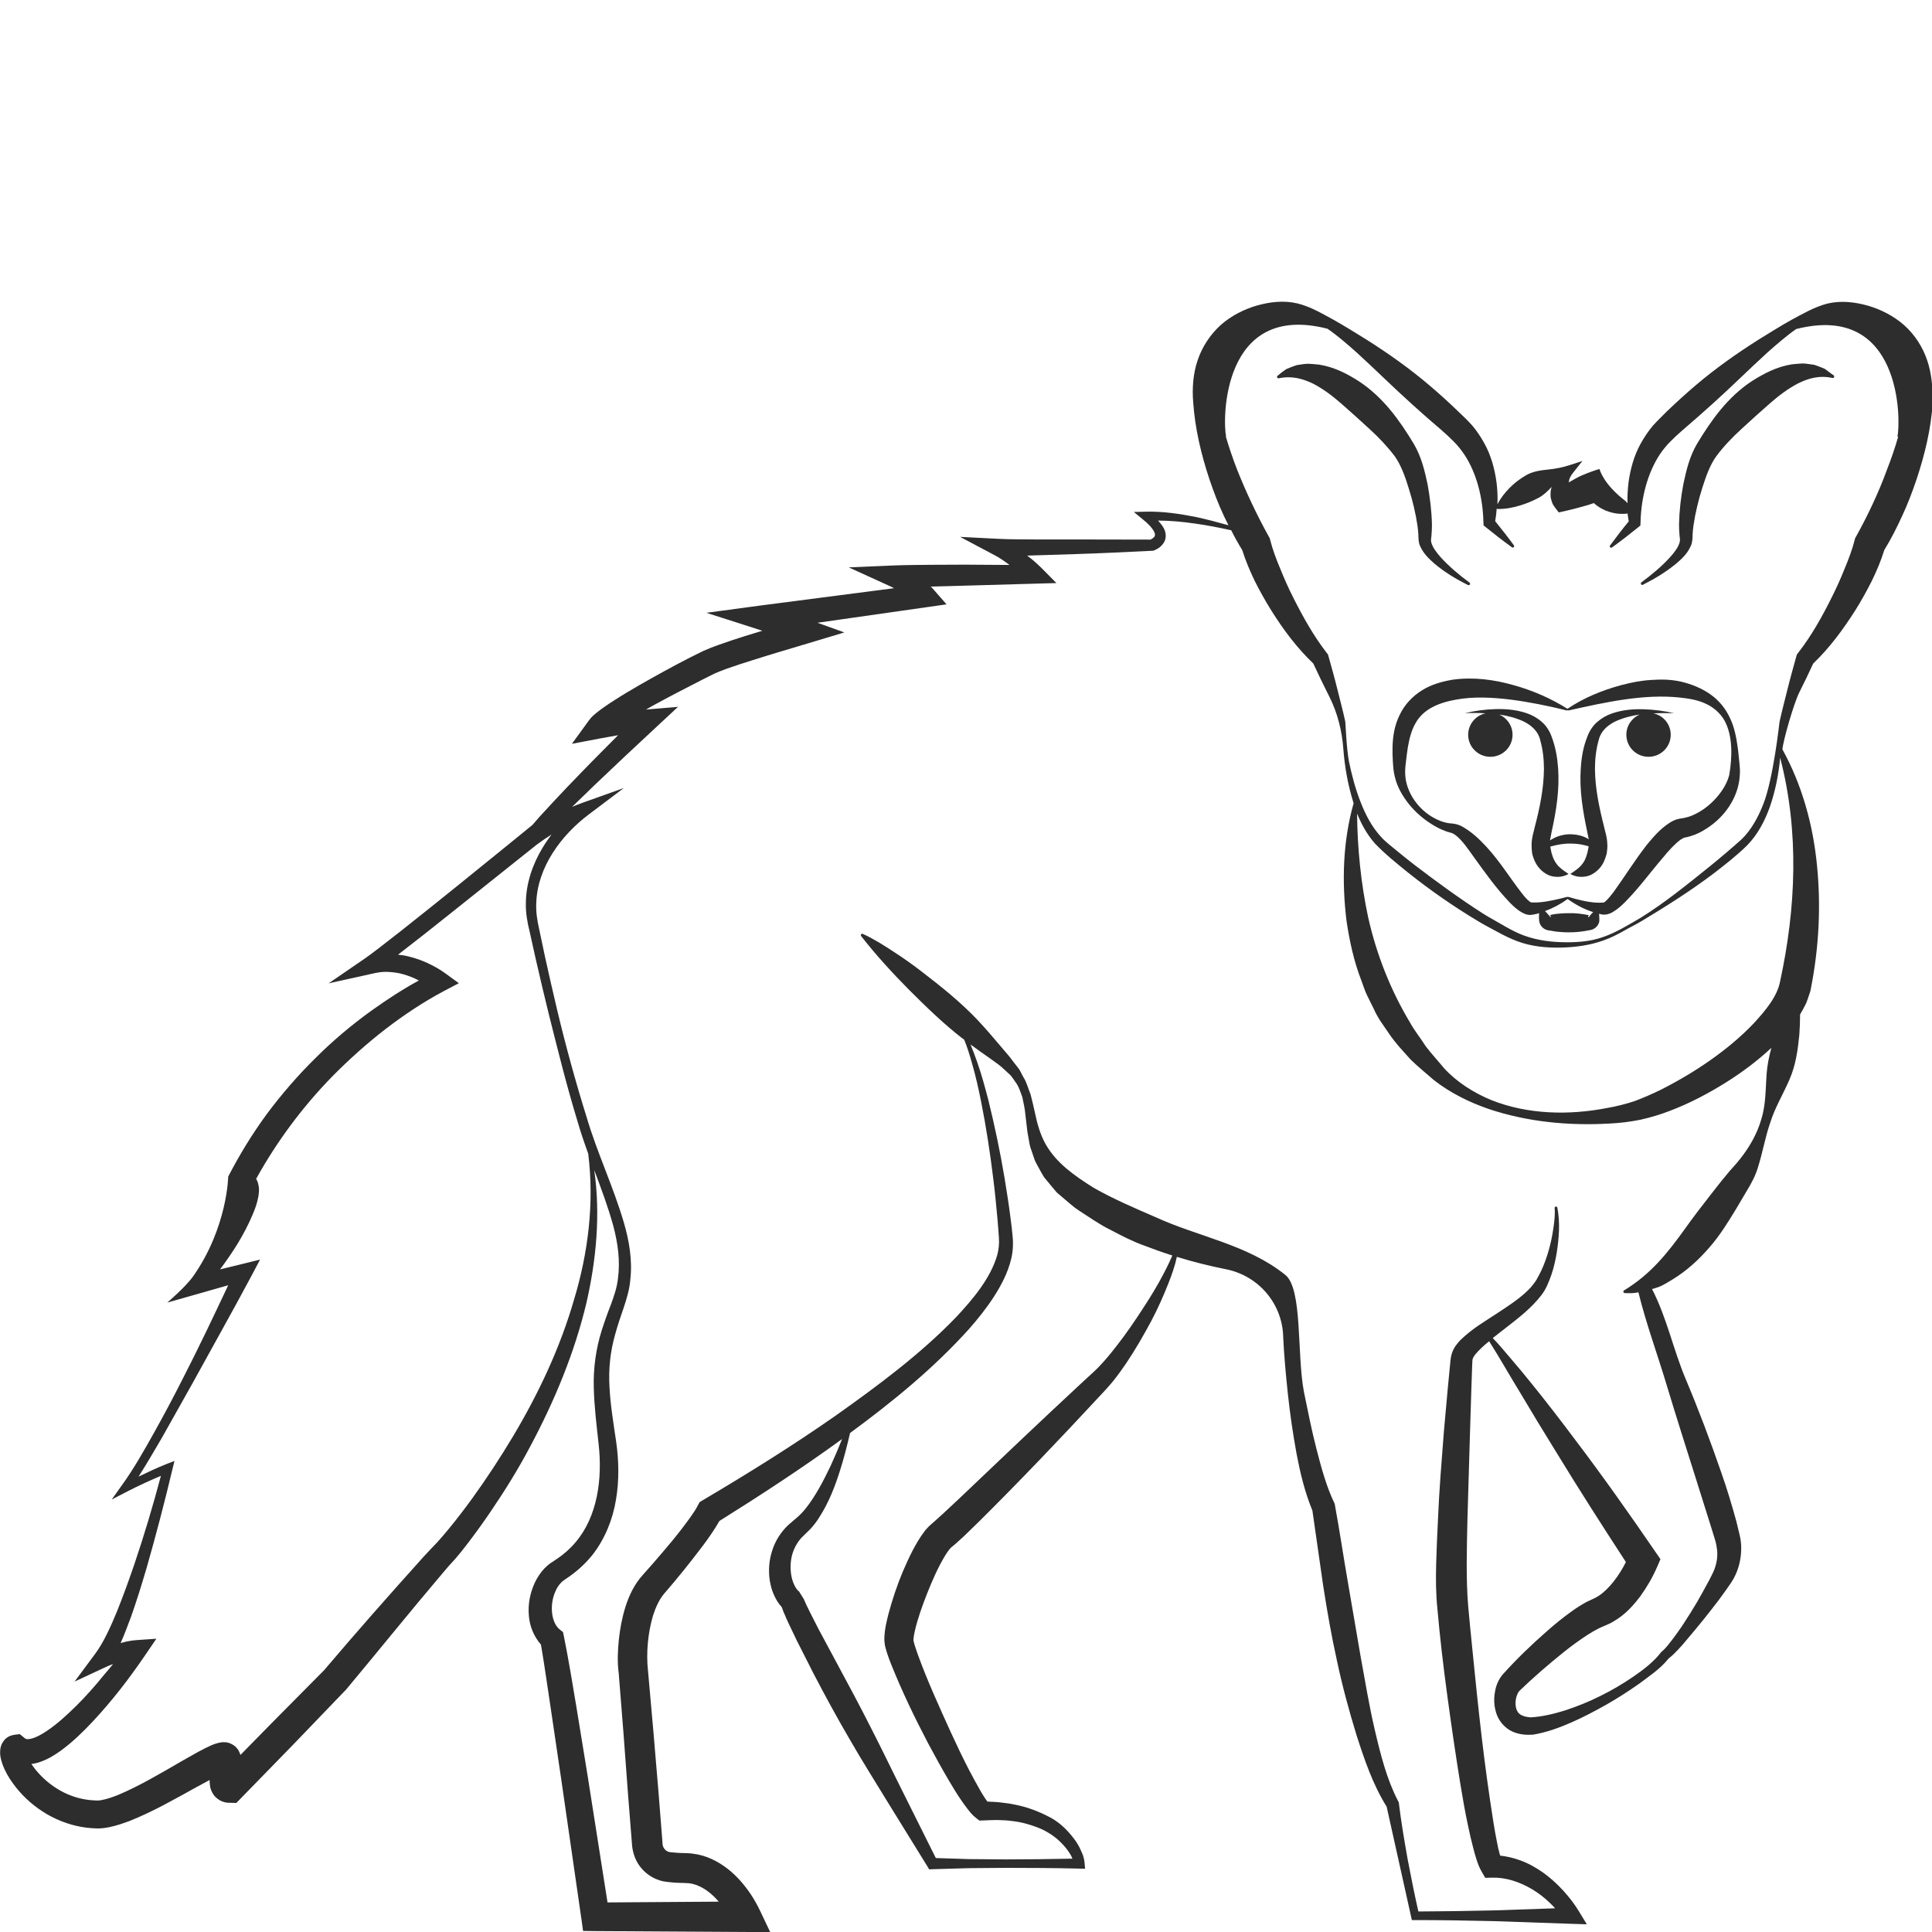 <?xml version="1.0" encoding="utf-8"?>
<!-- Generator: Adobe Illustrator 24.1.2, SVG Export Plug-In . SVG Version: 6.00 Build 0)  -->
<svg version="1.1" id="Layer_1" xmlns="http://www.w3.org/2000/svg" xmlns:xlink="http://www.w3.org/1999/xlink" x="0px" y="0px"
	 viewBox="0 0 128 128" style="enable-background:new 0 0 128 128;" xml:space="preserve">
<style type="text/css">
	.st0{fill:#2D2D2D;}
</style>
<g>
	<path class="st0" d="M115.12,49.46c-0.09-0.64-0.22-1.3-0.51-1.9c-0.28-0.61-0.73-1.17-1.31-1.57c-0.57-0.4-1.23-0.66-1.89-0.82
		c-0.67-0.16-1.36-0.17-2.03-0.12c-0.67,0.04-1.32,0.17-1.96,0.34c-1.27,0.34-2.49,0.84-3.57,1.57c0,0,0,0,0,0
		c-1.1-0.69-2.31-1.22-3.58-1.57c-1.27-0.36-2.63-0.55-4.02-0.36c-0.69,0.12-1.39,0.3-2.03,0.7c-0.64,0.39-1.19,0.98-1.5,1.66
		c-0.33,0.67-0.44,1.39-0.46,2.06c-0.01,0.34,0,0.67,0.02,1c0.02,0.31,0.04,0.67,0.13,1.01c0.16,0.69,0.52,1.29,0.93,1.81
		c0.42,0.52,0.92,0.96,1.49,1.32c0.28,0.18,0.58,0.34,0.91,0.46c0.14,0.07,0.38,0.11,0.47,0.15c0.1,0.04,0.2,0.11,0.31,0.2
		c0.42,0.36,0.77,0.89,1.13,1.39c0.73,1.01,1.46,2.05,2.39,3.02c0.24,0.24,0.48,0.48,0.86,0.68c0.1,0.05,0.21,0.1,0.37,0.12
		l0.12,0.01l0.07-0.01l0.14-0.02c0.13-0.02,0.25-0.05,0.37-0.09c0,0.1-0.01,0.19-0.01,0.29l0.01,0.17l0.01,0.08
		c0.01,0.04,0.02,0.1,0.04,0.15c0.08,0.2,0.28,0.41,0.58,0.45l0.36,0.06c0.11,0.02,0.22,0.03,0.33,0.04
		c0.22,0.02,0.43,0.03,0.65,0.03c0.43,0,0.87-0.04,1.3-0.13c0.01-0.01,0.22-0.02,0.33-0.09c0.12-0.06,0.21-0.15,0.28-0.24
		c0.06-0.1,0.1-0.2,0.11-0.29l0-0.17c0-0.1-0.01-0.21-0.02-0.31c0.06,0.01,0.11,0.03,0.17,0.04l0.14,0.02
		c0.05,0,0.15-0.01,0.22-0.02c0.13-0.03,0.25-0.08,0.34-0.13c0.36-0.21,0.61-0.44,0.85-0.68c0.94-0.95,1.68-1.98,2.49-2.92
		c0.38-0.47,0.81-0.94,1.18-1.21c0.09-0.06,0.18-0.11,0.21-0.12l0.01-0.01l0.07-0.02l0.15-0.03c0.1-0.02,0.19-0.05,0.28-0.08
		c0.37-0.11,0.7-0.28,1-0.48c1.21-0.76,2.1-2.04,2.21-3.45c0.04-0.36,0-0.7-0.03-1.01C115.19,50.11,115.17,49.78,115.12,49.46z
		 M105.37,60.62l-0.1,0.14c-0.02,0.01-0.04,0-0.05-0.02c-0.01-0.02-0.01-0.04,0.01-0.06c0-0.02,0.1-0.04,0.01-0.05
		c-0.43-0.09-0.87-0.14-1.3-0.13c-0.22,0-0.43,0.01-0.65,0.03c-0.11,0.01-0.22,0.02-0.33,0.04l-0.16,0.03l-0.08,0.02
		c-0.02,0.01-0.08,0.01-0.04,0.02c0.07,0.03,0.09,0.09,0.05,0.11c-0.01,0-0.01,0.01-0.03,0l-0.05-0.07l-0.11-0.13
		c-0.06-0.06-0.12-0.13-0.18-0.19c0.55-0.2,1.05-0.47,1.5-0.8c0.51,0.37,1.07,0.67,1.69,0.87
		C105.49,60.49,105.43,60.55,105.37,60.62z M114.57,51.33c-0.14,0.56-0.45,1.05-0.82,1.48c-0.37,0.43-0.82,0.8-1.31,1.06
		c-0.24,0.13-0.5,0.24-0.74,0.29c-0.06,0.02-0.12,0.03-0.18,0.04l-0.24,0.04c-0.29,0.05-0.48,0.16-0.66,0.27
		c-0.68,0.44-1.09,0.96-1.52,1.47c-0.81,1.04-1.48,2.13-2.19,3.11c-0.18,0.23-0.37,0.48-0.54,0.62c-0.04,0.04-0.07,0.06-0.09,0.07
		c-0.01,0,0.01,0.01-0.02,0.01l-0.1,0.01c-0.14,0.01-0.28,0.01-0.43,0c-0.6-0.04-1.22-0.2-1.83-0.38c-0.01,0-0.01,0.01-0.02,0.01
		c-0.01-0.01-0.03-0.01-0.05-0.01c-0.62,0.16-1.24,0.31-1.84,0.36c-0.15,0.01-0.29,0.02-0.44,0.01c-0.2-0.01-0.12-0.01-0.22-0.07
		c-0.17-0.12-0.37-0.37-0.55-0.6c-0.74-0.96-1.42-2.06-2.31-3.03c-0.45-0.48-0.93-0.95-1.56-1.31c-0.16-0.09-0.34-0.17-0.56-0.2
		c-0.21-0.04-0.3-0.02-0.47-0.06c-0.29-0.05-0.57-0.17-0.84-0.31c-1.08-0.57-1.88-1.72-1.94-2.88c-0.02-0.28,0.01-0.57,0.05-0.89
		c0.04-0.31,0.07-0.62,0.12-0.91c0.1-0.59,0.24-1.15,0.51-1.61c0.51-0.94,1.55-1.37,2.7-1.57c1.14-0.21,2.37-0.15,3.6,0
		c1.23,0.16,2.48,0.41,3.73,0.72c0.02,0,0.03-0.01,0.05-0.02c0.02,0.01,0.03,0.02,0.06,0.02c2.5-0.56,4.98-1.1,7.33-0.86
		c0.59,0.06,1.18,0.15,1.71,0.39c0.53,0.23,1,0.62,1.3,1.15C114.82,48.79,114.76,50.19,114.57,51.33z"/>
	<path class="st0" d="M108.88,46.99c-0.69-0.02-1.4,0.04-2.09,0.28c-0.35,0.12-0.68,0.31-0.98,0.57c-0.29,0.25-0.53,0.63-0.65,0.98
		c-0.27,0.67-0.39,1.39-0.43,2.1c-0.1,1.42,0.14,2.82,0.42,4.15c0.03,0.18,0.08,0.38,0.11,0.54c-0.03-0.02-0.06-0.04-0.09-0.06
		c-0.33-0.19-0.73-0.27-1.12-0.28c-0.39,0-0.78,0.09-1.12,0.27c-0.08,0.04-0.16,0.09-0.24,0.14c0.03-0.18,0.08-0.41,0.12-0.62
		c0.29-1.32,0.52-2.73,0.42-4.15c-0.05-0.71-0.17-1.42-0.43-2.1c-0.12-0.35-0.35-0.73-0.65-0.98c-0.29-0.26-0.63-0.45-0.98-0.57
		c-0.69-0.24-1.4-0.3-2.09-0.28c-0.69,0.02-1.37,0.11-2.03,0.27c0.45-0.02,0.91-0.02,1.37,0.01c-0.66,0.14-1.15,0.73-1.15,1.42
		c0,0.81,0.66,1.46,1.47,1.46s1.47-0.65,1.47-1.46c0-0.6-0.36-1.11-0.88-1.34c0.57,0.08,1.12,0.23,1.62,0.46
		c0.56,0.28,0.98,0.69,1.1,1.26c0.17,0.61,0.24,1.24,0.24,1.88c-0.01,1.29-0.27,2.56-0.61,3.86c-0.07,0.34-0.19,0.62-0.21,1.14
		c0,0.2,0.01,0.4,0.04,0.61c0.05,0.2,0.12,0.41,0.22,0.6c0.2,0.39,0.57,0.74,1,0.88c0.43,0.12,0.85,0.07,1.19-0.13
		c-0.33-0.22-0.6-0.41-0.76-0.62c-0.16-0.2-0.25-0.4-0.32-0.62c-0.04-0.11-0.07-0.23-0.09-0.36c-0.02-0.07-0.02-0.14-0.04-0.21
		c0.46-0.13,0.9-0.21,1.34-0.2c0.31,0,0.63,0.03,0.94,0.11c0.08,0.02,0.17,0.04,0.26,0.07c-0.01,0.08-0.02,0.16-0.04,0.23
		c-0.02,0.13-0.05,0.25-0.09,0.36c-0.07,0.23-0.15,0.42-0.32,0.62c-0.16,0.21-0.43,0.4-0.76,0.62c0.34,0.2,0.76,0.25,1.19,0.13
		c0.42-0.14,0.8-0.48,1-0.88c0.1-0.2,0.16-0.4,0.22-0.6c0.03-0.21,0.05-0.41,0.04-0.61c-0.02-0.53-0.14-0.8-0.21-1.14
		c-0.33-1.3-0.6-2.57-0.61-3.86c0-0.64,0.07-1.27,0.24-1.88c0.12-0.57,0.54-0.98,1.1-1.26c0.5-0.23,1.05-0.38,1.62-0.46
		c-0.52,0.23-0.88,0.74-0.88,1.34c0,0.81,0.66,1.46,1.47,1.46c0.81,0,1.47-0.65,1.47-1.46c0-0.7-0.49-1.28-1.15-1.42
		c0.46-0.02,0.92-0.02,1.37-0.01C110.26,47.1,109.57,47.01,108.88,46.99z"/>
	<path class="st0" d="M127.68,23.87c-0.3-0.9-0.84-1.72-1.54-2.34c-0.7-0.61-1.53-1.03-2.39-1.28c-0.86-0.24-1.76-0.35-2.67-0.14
		c-0.89,0.23-1.63,0.68-2.39,1.08c-0.75,0.42-1.48,0.88-2.21,1.33c-1.45,0.92-2.85,1.91-4.14,3.01c-0.65,0.55-1.27,1.12-1.89,1.71
		L110,27.69c-0.16,0.15-0.33,0.34-0.49,0.51c-0.31,0.37-0.57,0.76-0.8,1.17c-0.46,0.82-0.7,1.73-0.82,2.62
		c-0.05,0.45-0.08,0.9-0.06,1.35c-0.05-0.05-0.09-0.11-0.14-0.15c-1.49-1.13-1.72-2.12-1.72-2.12c-0.41,0.12-1.15,0.39-1.52,0.6
		c-0.17,0.1-0.34,0.19-0.52,0.29c0.01-0.07,0.03-0.15,0.05-0.23c0.06-0.15,0.14-0.29,0.25-0.42l0.61-0.77l-0.83,0.27
		c-0.47,0.16-0.97,0.25-1.46,0.3c-0.51,0.05-1.02,0.13-1.43,0.37c-0.4,0.23-0.78,0.51-1.11,0.85c-0.3,0.31-0.58,0.65-0.8,1.08
		c0.02-0.48,0-0.95-0.06-1.44c-0.12-0.89-0.36-1.8-0.82-2.62c-0.23-0.41-0.49-0.81-0.8-1.17c-0.16-0.17-0.33-0.36-0.49-0.51
		l-0.46-0.44c-0.61-0.59-1.24-1.16-1.89-1.71c-1.29-1.1-2.69-2.09-4.14-3.01c-0.73-0.45-1.46-0.91-2.21-1.33
		c-0.76-0.41-1.5-0.86-2.39-1.08c-0.91-0.21-1.81-0.1-2.67,0.14c-0.86,0.25-1.69,0.67-2.39,1.28c-0.69,0.62-1.24,1.44-1.54,2.34
		c-0.31,0.89-0.37,1.9-0.3,2.76c0.12,1.77,0.53,3.49,1.08,5.14c0.28,0.83,0.59,1.64,0.96,2.43c0.1,0.21,0.2,0.41,0.3,0.61
		c-0.71-0.2-1.43-0.39-2.16-0.55c-1.08-0.21-2.19-0.38-3.33-0.35l-0.78,0.02l0.62,0.51c0.31,0.25,0.61,0.55,0.74,0.83
		c0.06,0.15,0.05,0.23,0,0.3c-0.04,0.06-0.16,0.15-0.26,0.19l-5.02-0.01l-2.54,0c-0.83-0.01-1.72,0-2.49-0.04l-2.56-0.13l2.26,1.2
		c0.35,0.18,0.68,0.41,1.01,0.66l-2.96-0.02l-2.29,0.01c-0.77,0.01-1.5,0.01-2.33,0.04l-3.07,0.13l2.83,1.29
		c0.06,0.03,0.11,0.06,0.17,0.09l-8.79,1.14L46.8,40.6l3.56,1.14c0.05,0.02,0.1,0.04,0.15,0.05c-0.38,0.12-0.77,0.23-1.15,0.35
		c-0.6,0.19-1.21,0.39-1.82,0.61c-0.3,0.11-0.62,0.23-0.95,0.38l-0.87,0.43c-1.13,0.58-2.24,1.19-3.34,1.82
		c-0.55,0.32-1.1,0.64-1.64,0.99c-0.27,0.17-0.54,0.35-0.82,0.55c-0.14,0.1-0.27,0.2-0.42,0.32c-0.15,0.13-0.28,0.21-0.49,0.5
		l-1.12,1.54l1.89-0.36c0.39-0.07,0.78-0.14,1.17-0.21c-0.79,0.8-1.59,1.59-2.37,2.4c-0.64,0.66-1.28,1.32-1.9,1.99l-0.94,1.02
		c-0.15,0.18-0.31,0.35-0.46,0.53c0,0-9.42,7.7-11.13,8.87l-2.38,1.63l2.89-0.64c0.34-0.08,0.69-0.14,1.04-0.12
		c0.35,0.02,0.71,0.06,1.06,0.17c0.34,0.1,0.67,0.23,0.99,0.4c-1.1,0.6-2.12,1.27-3.13,1.99c-1.32,0.95-2.57,2-3.72,3.15
		c-1.16,1.14-2.23,2.38-3.21,3.69c-0.97,1.32-1.82,2.71-2.57,4.16c0,0-0.05,3.36-2.31,6.59c-0.53,0.75-1.73,1.76-1.73,1.76
		c0.02,0,4.04-1.15,4.04-1.15c-0.98,2.08-1.96,4.15-3.01,6.19c-0.61,1.21-1.25,2.41-1.91,3.59c-0.66,1.18-1.33,2.37-2.11,3.45
		l-0.69,0.97l1.06-0.55c0.72-0.37,1.46-0.71,2.2-1.02c-0.52,1.96-1.1,3.91-1.75,5.83c-0.36,1.06-0.74,2.1-1.15,3.13
		c-0.42,1.01-0.88,2.06-1.47,2.85l-1.35,1.82l2.08-0.97c0.15-0.07,0.31-0.14,0.47-0.19c-0.2,0.25-0.41,0.5-0.62,0.74
		C6.3,111.7,5.7,112.37,5.07,113c-0.63,0.62-1.28,1.22-1.97,1.68c-0.34,0.23-0.69,0.42-0.99,0.5c-0.15,0.04-0.27,0.05-0.34,0.04
		c-0.07-0.01-0.09-0.03-0.14-0.07l-0.32-0.26l-0.33,0.04c-0.12,0.02-0.25,0.05-0.36,0.1c-0.12,0.06-0.25,0.15-0.33,0.25
		c-0.07,0.09-0.14,0.2-0.19,0.3c-0.03,0.08-0.05,0.16-0.07,0.24c-0.04,0.27-0.02,0.47,0.01,0.62c0.06,0.31,0.16,0.55,0.26,0.78
		c0.21,0.45,0.47,0.83,0.75,1.19c0.57,0.72,1.27,1.32,2.07,1.79c0.8,0.46,1.7,0.78,2.63,0.89c0.24,0.03,0.45,0.04,0.71,0.05
		c0.3,0,0.55-0.04,0.8-0.09c0.48-0.1,0.9-0.25,1.31-0.4c1.61-0.64,3.03-1.47,4.45-2.25l0.87-0.47c0,0.04,0,0.07,0,0.12
		c0.02,0.18-0.01,0.44,0.25,0.84c0.13,0.2,0.37,0.38,0.58,0.46c0.23,0.09,0.39,0.09,0.54,0.09l0.4,0.01l0.29-0.3l3.47-3.56
		l3.45-3.59l0.03-0.03l0.02-0.02c2.15-2.57,4.26-5.2,6.42-7.74l0.4-0.47l0.43-0.47c0.29-0.34,0.56-0.67,0.82-1.02
		c0.52-0.68,1.02-1.37,1.5-2.08c0.96-1.41,1.86-2.86,2.65-4.36c1.6-3,2.92-6.17,3.71-9.48c0.66-2.88,0.94-5.89,0.52-8.81
		c0.46,1.23,0.92,2.45,1.26,3.69c0.31,1.16,0.47,2.35,0.31,3.5c-0.06,0.58-0.25,1.12-0.45,1.68c-0.23,0.58-0.44,1.17-0.63,1.77
		c-0.38,1.2-0.56,2.52-0.52,3.79c0.03,1.27,0.19,2.51,0.32,3.72c0.26,2.33-0.08,4.8-1.52,6.5c-0.35,0.42-0.77,0.79-1.21,1.09
		l-0.17,0.11l-0.08,0.06l-0.13,0.08c-0.18,0.12-0.34,0.26-0.48,0.4c-0.28,0.3-0.49,0.63-0.65,0.97c-0.31,0.69-0.45,1.42-0.38,2.18
		c0.05,0.65,0.31,1.34,0.8,1.9c0.24,1.41,0.45,2.91,0.67,4.37l0.68,4.6l1.33,9.21l0.11,0.79l0.81,0.01l10.01,0.06l1.58,0.01
		l-0.67-1.41c-0.36-0.75-0.75-1.35-1.27-1.95c-0.51-0.58-1.15-1.12-1.93-1.48c-0.39-0.18-0.82-0.31-1.26-0.36
		c-0.11-0.01-0.22-0.03-0.33-0.03l-0.29-0.01c-0.15,0-0.3-0.01-0.45-0.02c-0.14-0.01-0.33-0.03-0.44-0.04
		c-0.06-0.01-0.12-0.02-0.17-0.05c-0.11-0.05-0.2-0.15-0.26-0.26c-0.03-0.06-0.05-0.12-0.06-0.18l-0.03-0.42l-0.08-1.01l-0.16-2.02
		l-0.34-4.04l-0.36-4.06c-0.13-1.17,0-2.5,0.33-3.62c0.18-0.56,0.41-1.07,0.73-1.45c0.45-0.52,0.89-1.05,1.32-1.58
		c0.43-0.53,0.85-1.08,1.27-1.63c0.21-0.28,0.41-0.56,0.61-0.86c0.16-0.24,0.31-0.47,0.47-0.76c2.75-1.72,5.49-3.51,8.13-5.43
		c-0.24,0.6-0.49,1.19-0.76,1.78c-0.48,1-1,2-1.65,2.82c-0.16,0.2-0.34,0.39-0.52,0.55c-0.09,0.09-0.17,0.14-0.28,0.24l-0.37,0.32
		c-0.48,0.46-0.85,1.04-1.05,1.68c-0.21,0.64-0.26,1.32-0.16,1.99c0.06,0.34,0.14,0.67,0.3,1c0.12,0.25,0.26,0.51,0.49,0.75
		l0.06,0.16c0.04,0.12,0.08,0.22,0.13,0.32c0.08,0.21,0.17,0.39,0.26,0.59l0.54,1.13l1.12,2.21c0.76,1.46,1.55,2.91,2.38,4.33
		c0.82,1.43,1.7,2.82,2.56,4.23l2.6,4.21l0.12,0.2l0.21-0.01l2.44-0.07l2.44-0.02c1.62,0,3.25,0.01,4.87,0.05l0.37,0.01l-0.03-0.35
		c-0.04-0.48-0.2-0.76-0.36-1.1c-0.14-0.27-0.32-0.52-0.52-0.76c-0.39-0.48-0.86-0.9-1.4-1.19c-0.75-0.4-1.57-0.71-2.4-0.86
		c-0.34-0.08-0.69-0.1-1.03-0.15c-0.24-0.02-0.49-0.03-0.73-0.04c-0.06-0.08-0.15-0.2-0.21-0.3c-0.12-0.18-0.23-0.37-0.34-0.57
		c-0.22-0.4-0.45-0.8-0.66-1.21c-0.43-0.83-0.83-1.67-1.22-2.52c-0.77-1.7-1.56-3.42-2.18-5.14c-0.08-0.21-0.14-0.42-0.21-0.62
		c-0.02-0.09-0.06-0.2-0.07-0.27l-0.01-0.06l0-0.01c0,0,0-0.04,0-0.06c0.02-0.28,0.13-0.75,0.25-1.16c0.25-0.85,0.58-1.71,0.93-2.54
		c0.18-0.42,0.36-0.82,0.57-1.22c0.2-0.38,0.42-0.77,0.63-1.03c0.05-0.06,0.1-0.11,0.11-0.12l0.29-0.24
		c0.19-0.17,0.37-0.33,0.55-0.5l1.03-1c2.7-2.68,5.31-5.42,7.89-8.2c0.33-0.35,0.64-0.68,0.98-1.09c0.31-0.39,0.6-0.79,0.87-1.19
		c0.61-0.91,1.15-1.85,1.66-2.8c0.42-0.8,0.79-1.62,1.12-2.46c0.23-0.58,0.44-1.17,0.57-1.78c1.07,0.33,2.15,0.6,3.25,0.82
		c2.12,0.42,3.68,2.21,3.79,4.35c0,0.01,0,0.03,0,0.04c0.06,1.31,0.18,2.61,0.32,3.92c0.14,1.3,0.33,2.6,0.57,3.91
		c0.24,1.26,0.53,2.5,1.05,3.77l0.71,4.95c0.26,1.67,0.55,3.35,0.92,5.01c0.35,1.66,0.8,3.31,1.3,4.94
		c0.52,1.61,1.06,3.22,1.99,4.72l1.62,7.29l0.05,0.22l0.23,0c1.73,0,3.47,0.03,5.2,0.07l5.2,0.18l0.96,0.03l-0.51-0.84
		c-0.32-0.53-0.66-0.96-1.05-1.39c-0.39-0.43-0.82-0.82-1.3-1.17c-0.48-0.34-1.01-0.65-1.59-0.85c-0.41-0.15-0.85-0.25-1.29-0.3
		c-0.02-0.06-0.04-0.12-0.05-0.18c-0.06-0.21-0.11-0.43-0.15-0.66c-0.09-0.45-0.18-0.92-0.25-1.39c-0.15-0.94-0.29-1.89-0.42-2.84
		c-0.26-1.9-0.48-3.82-0.68-5.73c-0.19-1.91-0.4-3.84-0.57-5.74c-0.15-1.81-0.09-3.75-0.05-5.67l0.17-5.78l0.09-2.89l0.05-1.45
		c0.01-0.22,0.02-0.56,0.03-0.54c0.01-0.08,0.1-0.24,0.22-0.38c0.24-0.28,0.54-0.56,0.88-0.83c0.7,1.1,1.36,2.28,2.05,3.4
		c0.78,1.32,1.58,2.63,2.39,3.94c1.5,2.46,3.05,4.88,4.62,7.29c-0.45,0.9-1.11,1.78-1.79,2.23c-0.1,0.07-0.2,0.12-0.3,0.17
		c-0.12,0.06-0.37,0.17-0.53,0.25c-0.34,0.19-0.66,0.39-0.95,0.6c-0.59,0.42-1.13,0.86-1.65,1.32c-1.05,0.92-2.01,1.84-2.97,2.91
		c-0.38,0.49-0.46,0.91-0.52,1.35c-0.04,0.44,0,0.89,0.18,1.34c0.18,0.44,0.56,0.86,1.01,1.06c0.45,0.2,0.89,0.23,1.29,0.21l0.04,0
		l0.01,0c0.92-0.15,1.76-0.46,2.56-0.81c0.8-0.35,1.57-0.76,2.32-1.18c0.75-0.43,1.47-0.89,2.18-1.39c0.67-0.51,1.37-0.95,1.95-1.67
		c0.27-0.21,0.45-0.4,0.64-0.6c0.2-0.21,0.38-0.42,0.56-0.64c0.36-0.43,0.73-0.86,1.08-1.3c0.35-0.44,0.7-0.88,1.04-1.33l0.5-0.69
		c0.16-0.24,0.33-0.45,0.5-0.76c0.32-0.59,0.48-1.26,0.49-1.93c0.01-0.33-0.04-0.68-0.12-1l-0.2-0.83c-0.3-1.09-0.62-2.16-0.99-3.21
		c-0.73-2.11-1.51-4.19-2.38-6.25c-0.82-1.96-1.24-4.04-2.22-5.94c0.63-0.16,0.78-0.29,1.34-0.62c0.94-0.57,1.75-1.31,2.44-2.11
		c0.7-0.79,1.24-1.67,1.77-2.54l0.77-1.3c0.24-0.39,0.54-0.95,0.69-1.46c0.33-1.04,0.49-2.05,0.83-3.01
		c0.3-0.97,0.85-1.87,1.26-2.82c0.42-0.95,0.56-1.97,0.66-2.98c0.03-0.45,0.05-0.9,0.05-1.35c0.13-0.21,0.24-0.43,0.36-0.66
		c0.09-0.17,0.15-0.39,0.22-0.58l0.1-0.3l0.05-0.25c0.52-2.68,0.66-5.4,0.39-8.09c-0.26-2.69-1-5.35-2.29-7.68c0,0,0,0,0,0
		c0.04-0.57,0.77-3.1,1.12-3.78c0.32-0.63,0.62-1.27,0.92-1.91c1.1-1.05,1.98-2.26,2.78-3.51c0.4-0.64,0.77-1.3,1.11-1.98
		c0.31-0.64,0.59-1.29,0.82-2.03c0.45-0.73,0.82-1.47,1.17-2.23c0.37-0.79,0.68-1.6,0.96-2.43c0.55-1.65,0.97-3.37,1.08-5.14
		C128.05,25.77,127.99,24.76,127.68,23.87z M38.03,86.11c-0.92,3.18-2.34,6.2-4.04,9.05c-0.85,1.42-1.76,2.81-2.73,4.15
		c-0.49,0.67-0.99,1.33-1.51,1.96c-0.26,0.32-0.53,0.63-0.79,0.92l-0.43,0.45l-0.44,0.47c-2.25,2.5-4.46,5-6.63,7.56l-3.47,3.5
		l-2.06,2.1c-0.02-0.05-0.03-0.1-0.06-0.16l-0.05-0.1l-0.01-0.03c-0.01-0.01-0.04-0.06-0.06-0.09c-0.05-0.07-0.11-0.13-0.17-0.19
		c-0.11-0.09-0.26-0.17-0.36-0.21c-0.08-0.03-0.21-0.06-0.26-0.06c-0.28-0.02-0.37,0.02-0.49,0.04c-0.38,0.1-0.55,0.2-0.77,0.3
		c-0.2,0.1-0.39,0.2-0.58,0.3l-1.08,0.61c-1.4,0.81-2.78,1.63-4.17,2.22c-0.34,0.14-0.69,0.26-1,0.33c-0.15,0.04-0.3,0.06-0.41,0.06
		c-0.14-0.01-0.33-0.01-0.5-0.03c-0.68-0.07-1.34-0.28-1.95-0.62c-0.61-0.34-1.16-0.8-1.6-1.33c-0.12-0.14-0.23-0.29-0.33-0.44
		c0.18-0.02,0.35-0.06,0.5-0.11c0.58-0.19,1.02-0.47,1.43-0.76c0.81-0.59,1.49-1.26,2.14-1.95c1.29-1.38,2.41-2.84,3.46-4.38
		l0.75-1.1l-1.3,0.09c-0.28,0.02-0.48,0.06-0.7,0.1c-0.13,0.03-0.25,0.07-0.37,0.1c0.26-0.58,0.47-1.16,0.69-1.74
		c0.38-1.07,0.71-2.15,1.03-3.23c0.62-2.17,1.19-4.34,1.71-6.53l0.14-0.57L11.02,97c-0.63,0.25-1.24,0.54-1.84,0.83
		c0.54-0.85,1.05-1.72,1.55-2.58l2-3.56c1.31-2.39,2.65-4.76,3.93-7.16l0.57-1.08l-1.21,0.3l-1.44,0.35
		c0.41-0.55,0.79-1.1,1.15-1.68c0.38-0.63,0.73-1.28,1.02-1.98c0.15-0.36,0.29-0.72,0.37-1.18c0.03-0.24,0.09-0.49-0.04-0.92
		c-0.02-0.07-0.06-0.15-0.11-0.24c1.38-2.49,3.09-4.79,5.09-6.83c1.09-1.1,2.25-2.14,3.48-3.09c1.22-0.94,2.55-1.82,3.87-2.52
		l0.99-0.52l-0.85-0.62c-0.41-0.3-0.77-0.5-1.19-0.7c-0.41-0.19-0.83-0.34-1.28-0.45c-0.23-0.06-0.47-0.1-0.71-0.12
		c1.13-0.87,2.25-1.75,3.36-2.64c1.62-1.29,5.83-4.65,5.83-4.65c0.32-0.24,0.65-0.46,0.98-0.67c-0.21,0.28-0.41,0.57-0.59,0.87
		c-0.66,1.09-1.1,2.36-1.11,3.66c-0.02,0.64,0.1,1.31,0.25,1.9l0.4,1.8c0.27,1.2,0.56,2.4,0.85,3.59c0.6,2.39,1.19,4.78,1.91,7.14
		c0.21,0.74,0.46,1.46,0.72,2.18C39.38,79.69,38.97,83,38.03,86.11z M76.77,84.98c-0.46,0.82-0.97,1.6-1.49,2.38
		c-0.52,0.78-1.07,1.53-1.65,2.25c-0.29,0.36-0.59,0.7-0.9,1.02c-0.3,0.3-0.67,0.62-1.01,0.94c-2.78,2.58-5.52,5.19-8.25,7.79
		l-1.03,0.96l-0.5,0.45L61.68,101c-0.17,0.14-0.27,0.27-0.38,0.39c-0.38,0.49-0.62,0.93-0.86,1.38c-0.23,0.45-0.43,0.9-0.63,1.36
		c-0.38,0.91-0.69,1.84-0.95,2.81c-0.12,0.5-0.25,0.96-0.27,1.62c0,0.1,0,0.18,0.02,0.3l0.02,0.16l0.03,0.12
		c0.04,0.16,0.08,0.28,0.12,0.41c0.08,0.25,0.17,0.49,0.26,0.71c0.73,1.82,1.55,3.52,2.44,5.22c0.45,0.84,0.91,1.68,1.4,2.51
		c0.25,0.41,0.49,0.83,0.77,1.23c0.14,0.2,0.28,0.41,0.44,0.61c0.17,0.21,0.29,0.4,0.63,0.66l0.17,0.13l0.23-0.01
		c0.31-0.01,0.62-0.03,0.93-0.03c0.31,0.02,0.62,0.01,0.93,0.06c0.62,0.06,1.21,0.22,1.78,0.44c0.56,0.22,1.08,0.55,1.51,0.97
		c0.21,0.21,0.41,0.44,0.57,0.69c0.08,0.12,0.16,0.26,0.21,0.4c-1.48,0.03-2.95,0.05-4.42,0.05l-2.44-0.02L62,123.1l-2.11-4.23
		c-0.74-1.47-1.45-2.96-2.2-4.42c-0.74-1.47-1.52-2.91-2.3-4.36l-1.16-2.16l-0.55-1.08l-0.26-0.53c-0.04-0.09-0.08-0.18-0.11-0.25
		l-0.05-0.11c0-0.01-0.01-0.03-0.02-0.04l-0.3-0.48c-0.18-0.11-0.42-0.56-0.5-0.99c-0.09-0.44-0.08-0.91,0.02-1.36
		c0.11-0.44,0.32-0.86,0.64-1.21l0.6-0.59c0.22-0.24,0.41-0.49,0.57-0.75c0.66-1.02,1.07-2.11,1.41-3.2c0.25-0.79,0.45-1.6,0.64-2.4
		c2.8-2.06,5.52-4.27,7.88-6.89c0.59-0.67,1.15-1.37,1.65-2.14c0.49-0.77,0.93-1.59,1.15-2.53c0.11-0.46,0.14-0.99,0.09-1.45
		c-0.04-0.44-0.09-0.88-0.15-1.31c-0.11-0.87-0.25-1.74-0.39-2.6c-0.29-1.73-0.65-3.44-1.07-5.14c-0.22-0.85-0.45-1.69-0.74-2.52
		c-0.14-0.39-0.28-0.78-0.44-1.16c0.44,0.32,0.88,0.64,1.33,0.95c0.32,0.23,0.66,0.46,0.91,0.71l0.41,0.38
		c0.12,0.14,0.22,0.29,0.32,0.44c0.23,0.29,0.33,0.66,0.46,1c0.07,0.37,0.17,0.73,0.2,1.13l0.14,1.19c0.03,0.2,0.08,0.41,0.11,0.61
		c0.03,0.21,0.08,0.42,0.16,0.62l0.21,0.62c0.08,0.2,0.2,0.38,0.3,0.58c0.11,0.19,0.21,0.39,0.33,0.57l0.41,0.5
		c0.14,0.17,0.28,0.33,0.42,0.5l0.48,0.41c0.32,0.26,0.64,0.57,0.99,0.79c0.69,0.44,1.38,0.94,2.11,1.29
		c0.72,0.38,1.45,0.76,2.21,1.03c0.62,0.24,1.24,0.46,1.87,0.66C77.41,83.8,77.09,84.4,76.77,84.98z M117.04,71.19
		c-0.07,1-0.05,2.05-0.36,3c-0.28,0.96-0.8,1.85-1.4,2.6c-0.3,0.39-0.59,0.66-0.93,1.09c-0.33,0.39-0.64,0.8-0.95,1.19
		c-0.62,0.79-1.22,1.57-1.78,2.36c-1.13,1.57-2.25,2.99-4.02,4.06c-0.03,0.02-0.05,0.05-0.05,0.08c0,0.05,0.04,0.1,0.09,0.1
		c0.35,0.01,0.56,0.02,0.91-0.05c0.51,2.08,1.26,4.1,1.87,6.14c0.64,2.13,1.32,4.24,1.98,6.34l0.99,3.15l0.24,0.78
		c0.07,0.22,0.1,0.43,0.13,0.65c0.05,0.43-0.02,0.88-0.18,1.3c-0.07,0.19-0.21,0.45-0.33,0.69l-0.42,0.77
		c-0.26,0.48-0.53,0.94-0.82,1.4c-0.29,0.46-0.58,0.92-0.9,1.36c-0.16,0.22-0.32,0.44-0.49,0.65c-0.16,0.21-0.35,0.43-0.51,0.56
		l-0.05,0.04l-0.03,0.04c-0.45,0.59-1.15,1.14-1.83,1.6c-0.69,0.47-1.41,0.9-2.17,1.27c-0.75,0.38-1.53,0.69-2.31,0.95
		c-0.77,0.24-1.56,0.43-2.32,0.47c-0.26-0.02-0.51-0.08-0.66-0.18c-0.16-0.1-0.24-0.24-0.29-0.42c-0.05-0.18-0.06-0.42-0.01-0.65
		c0.04-0.22,0.17-0.46,0.22-0.5c0.9-0.87,1.94-1.77,2.95-2.58c0.51-0.41,1.04-0.79,1.56-1.13c0.26-0.17,0.52-0.32,0.78-0.45
		l0.39-0.17c0.21-0.09,0.42-0.18,0.6-0.3c0.75-0.44,1.28-1.04,1.74-1.65c0.45-0.63,0.8-1.23,1.12-1.96l0.21-0.49l-0.31-0.45
		c-1.74-2.54-3.51-5.05-5.37-7.5c-0.92-1.23-1.86-2.45-2.83-3.65c-0.48-0.6-0.98-1.2-1.48-1.78c-0.37-0.43-0.72-0.86-1.12-1.27
		c0.31-0.25,0.64-0.5,0.96-0.75c0.79-0.62,1.62-1.25,2.29-2.13c0.14-0.19,0.26-0.4,0.36-0.62c0.1-0.23,0.2-0.47,0.28-0.71
		c0.16-0.48,0.27-0.97,0.35-1.46c0.15-0.99,0.23-1.95,0.04-2.97c-0.01-0.05-0.05-0.08-0.1-0.07c-0.05,0-0.09,0.05-0.08,0.1l0,0.03
		c0.04,0.43-0.03,0.94-0.1,1.4c-0.07,0.47-0.17,0.94-0.3,1.39c-0.13,0.45-0.29,0.9-0.48,1.31c-0.1,0.21-0.21,0.41-0.32,0.61
		c-0.11,0.18-0.24,0.34-0.38,0.51c-0.59,0.65-1.4,1.17-2.2,1.7c-0.81,0.54-1.65,1-2.47,1.8c-0.2,0.21-0.41,0.46-0.55,0.84
		c-0.14,0.48-0.1,0.64-0.14,0.89l-0.14,1.45l-0.26,2.89c-0.15,1.93-0.31,3.86-0.39,5.8c-0.05,0.97-0.09,1.94-0.12,2.92
		c-0.01,0.49-0.02,0.98-0.01,1.48c0.01,0.51,0.04,1.04,0.09,1.51c0.17,1.95,0.4,3.87,0.66,5.79c0.26,1.92,0.54,3.84,0.85,5.76
		c0.16,0.96,0.32,1.92,0.53,2.88c0.1,0.48,0.21,0.96,0.34,1.45c0.06,0.24,0.13,0.49,0.21,0.74c0.09,0.26,0.16,0.5,0.36,0.84
		l0.22,0.38l0.43-0.01c0.92-0.03,1.84,0.27,2.68,0.77c0.42,0.25,0.82,0.56,1.18,0.91c0.12,0.11,0.23,0.23,0.34,0.35l-4.09,0.14
		c-1.66,0.04-3.31,0.06-4.97,0.07c-0.26-1.15-0.49-2.3-0.71-3.46c-0.22-1.24-0.43-2.47-0.58-3.71l-0.01-0.06l-0.05-0.1
		c-0.74-1.42-1.15-3.05-1.53-4.67c-0.38-1.62-0.65-3.28-0.95-4.92l-0.85-4.96c-0.29-1.66-0.53-3.31-0.84-5l-0.02-0.12l-0.04-0.09
		c-0.51-1.06-0.85-2.31-1.17-3.55c-0.32-1.24-0.57-2.51-0.83-3.78c-0.48-2.5-0.08-6.82-1.23-7.75c-2.5-2.02-5.8-2.54-8.6-3.83
		c-1.41-0.61-2.81-1.21-4.11-1.95c-1.25-0.79-2.44-1.61-3.16-2.86c-0.36-0.63-0.57-1.36-0.73-2.14c-0.08-0.38-0.18-0.78-0.28-1.18
		c-0.16-0.38-0.25-0.79-0.48-1.15c-0.11-0.18-0.18-0.38-0.3-0.55l-0.39-0.5c-0.25-0.36-0.52-0.63-0.77-0.94
		c-0.51-0.61-1.03-1.21-1.57-1.79c-1.12-1.18-2.39-2.2-3.68-3.19c-0.59-0.46-1.2-0.89-1.83-1.3c-0.67-0.44-1.32-0.86-2.1-1.22
		c-0.03-0.01-0.07-0.01-0.09,0.01c-0.04,0.03-0.05,0.09-0.02,0.13l0.02,0.03c0.96,1.23,2.05,2.42,3.15,3.53
		c1.11,1.11,2.24,2.21,3.48,3.18c0.06,0.04,0.12,0.09,0.18,0.13c0.21,0.51,0.37,1.04,0.52,1.57c0.24,0.83,0.43,1.68,0.6,2.53
		c0.34,1.7,0.6,3.42,0.81,5.14c0.11,0.86,0.19,1.72,0.27,2.59c0.04,0.43,0.07,0.86,0.1,1.29c0.03,0.41-0.01,0.76-0.11,1.15
		c-0.44,1.52-1.57,2.88-2.72,4.11c-2.37,2.46-5.18,4.54-8,6.54c-2.85,1.99-5.79,3.82-8.8,5.6l-0.2,0.12L46.2,99.8
		c-0.09,0.18-0.28,0.47-0.46,0.72c-0.19,0.26-0.38,0.52-0.58,0.78c-0.4,0.52-0.83,1.04-1.26,1.54c-0.43,0.51-0.87,1.01-1.31,1.5
		c-0.58,0.64-0.92,1.39-1.15,2.11c-0.23,0.73-0.36,1.45-0.44,2.18c-0.07,0.71-0.11,1.47-0.01,2.21l0.32,4.02l0.3,4.04l0.16,2.02
		l0.08,1.01l0.02,0.25l0.01,0.13l0.03,0.2c0.05,0.27,0.13,0.53,0.26,0.78c0.25,0.49,0.66,0.89,1.16,1.14
		c0.25,0.12,0.52,0.21,0.79,0.24c0.22,0.03,0.38,0.04,0.57,0.06c0.19,0.01,0.38,0.02,0.57,0.02l0.22,0.01
		c0.06,0,0.12,0.01,0.17,0.01c0.23,0.03,0.46,0.09,0.68,0.2c0.46,0.2,0.9,0.57,1.29,1.02l-7.37,0.05l-1.32-8.4l-0.75-4.6
		c-0.26-1.54-0.5-3.04-0.82-4.63l-0.06-0.28l-0.2-0.16c-0.59-0.45-0.7-1.65-0.31-2.52c0.09-0.22,0.22-0.42,0.36-0.57
		c0.07-0.08,0.14-0.14,0.22-0.19l0.17-0.12l0.22-0.15c0.56-0.4,1.06-0.87,1.49-1.4c0.84-1.08,1.35-2.37,1.56-3.66
		c0.22-1.3,0.19-2.6,0.01-3.86c-0.18-1.23-0.38-2.42-0.44-3.61c-0.07-1.19,0.05-2.35,0.38-3.5c0.16-0.58,0.35-1.15,0.55-1.72
		c0.2-0.6,0.4-1.24,0.45-1.89c0.15-1.3-0.08-2.59-0.43-3.79c-0.71-2.41-1.77-4.62-2.46-6.96c-0.73-2.34-1.38-4.7-1.95-7.09
		c-0.28-1.19-0.56-2.39-0.82-3.59l-0.38-1.8c-0.14-0.61-0.22-1.16-0.19-1.75c0.08-2.34,1.65-4.47,3.49-5.85l2.31-1.74l-2.72,0.97
		c-0.25,0.09-0.48,0.18-0.71,0.28l1.57-1.52c1.32-1.26,2.65-2.51,3.99-3.75l1.46-1.36L42.91,47c-0.04,0-0.07,0.01-0.11,0.01
		c0.13-0.07,0.26-0.15,0.4-0.23c1.09-0.6,2.2-1.17,3.31-1.74l0.82-0.41c0.24-0.11,0.51-0.21,0.8-0.32c0.57-0.2,1.17-0.4,1.76-0.58
		c1.19-0.38,2.39-0.73,3.59-1.09l2.46-0.74l-1.78-0.64l7.15-1.02l1.4-0.2l-0.91-1.04c-0.05-0.06-0.09-0.1-0.14-0.14
		c0.01,0,0.03,0,0.04,0l2.28-0.06l4.57-0.13l1.44-0.04l-0.99-1c-0.2-0.2-0.39-0.37-0.59-0.54c-0.12-0.1-0.24-0.19-0.36-0.28
		c0.22-0.01,0.44-0.01,0.66-0.02l2.54-0.08c1.69-0.05,3.38-0.14,5.08-0.22l0.07,0l0.03-0.01c0.28-0.11,0.51-0.26,0.69-0.55
		c0.18-0.3,0.12-0.69-0.01-0.92c-0.11-0.21-0.25-0.37-0.39-0.52c0.82,0,1.65,0.08,2.47,0.2c0.8,0.11,1.59,0.27,2.38,0.44
		c0.22,0.44,0.46,0.88,0.73,1.31c0.23,0.73,0.51,1.38,0.82,2.03c0.34,0.68,0.71,1.34,1.11,1.98c0.79,1.26,1.68,2.46,2.78,3.51
		c0.3,0.64,0.6,1.28,0.92,1.91c0.05,0.1,0.1,0.2,0.15,0.3c0.54,1.08,0.83,2.25,0.92,3.45c0.09,1.21,0.31,2.42,0.68,3.6
		c-0.71,2.51-0.79,5.17-0.47,7.79c0.2,1.34,0.49,2.69,0.99,3.97c0.12,0.32,0.22,0.65,0.37,0.96l0.46,0.93
		c0.25,0.58,0.64,1.08,0.99,1.6c0.18,0.28,0.52,0.7,0.74,0.95l0.7,0.78c0.49,0.48,1.03,0.91,1.54,1.36c1.1,0.86,2.35,1.47,3.62,1.91
		c2.57,0.86,5.28,1.12,7.98,0.97c0.68-0.03,1.35-0.11,2.06-0.25c0.68-0.15,1.35-0.35,1.99-0.6c1.29-0.49,2.5-1.13,3.66-1.85
		c1.07-0.67,2.1-1.43,3.05-2.32C117.2,70,117.08,70.59,117.04,71.19z M117.94,65c-0.18,1-0.94,1.92-1.77,2.82
		c-0.85,0.89-1.83,1.7-2.87,2.43c-1.04,0.73-2.14,1.38-3.27,1.95c-0.57,0.28-1.15,0.53-1.73,0.75c-0.57,0.19-1.2,0.35-1.84,0.46
		c-2.52,0.49-5.24,0.43-7.64-0.52c-1.19-0.49-2.29-1.19-3.14-2.11c-0.41-0.5-0.84-0.96-1.22-1.46c-0.34-0.54-0.74-1.02-1.04-1.57
		c-1.29-2.15-2.22-4.5-2.78-6.99c-0.47-2.22-0.71-4.53-0.73-6.86c0.29,0.71,0.66,1.39,1.18,1.98c0.7,0.73,1.42,1.3,2.17,1.91
		c1.49,1.19,3.06,2.28,4.7,3.26c0.41,0.25,0.85,0.47,1.25,0.69c0.42,0.23,0.86,0.45,1.32,0.62c0.93,0.35,1.92,0.44,2.88,0.42
		c0.96-0.02,1.93-0.15,2.84-0.48c0.46-0.16,0.89-0.38,1.3-0.61c0.41-0.24,0.84-0.44,1.25-0.69c1.63-0.98,3.24-2,4.76-3.15
		c0.76-0.59,1.5-1.16,2.2-1.85c0.7-0.72,1.16-1.61,1.49-2.52c0.37-1.07,0.59-2.17,0.69-3.28C119.22,55.13,118.98,60.2,117.94,65z
		 M122.99,35.51l-0.08,0.14l-0.03,0.11c-0.15,0.61-0.4,1.27-0.67,1.92c-0.26,0.65-0.55,1.3-0.87,1.93
		c-0.63,1.27-1.33,2.51-2.19,3.62l-0.1,0.13l-0.02,0.06c-0.2,0.73-0.41,1.46-0.59,2.19c-0.18,0.74-0.38,1.47-0.54,2.21
		c-0.01,0.04-0.41,3.8-1.09,5.49c-0.34,0.86-0.79,1.68-1.43,2.3c-0.68,0.61-1.41,1.23-2.14,1.82c-1.47,1.18-2.94,2.38-4.55,3.38
		c-0.81,0.47-1.63,0.98-2.51,1.28c-0.88,0.31-1.83,0.36-2.77,0.33c-0.94-0.03-1.86-0.19-2.7-0.54c-0.42-0.18-0.82-0.4-1.23-0.64
		c-0.42-0.25-0.83-0.46-1.22-0.71c-1.58-1.01-3.11-2.13-4.6-3.27c-0.37-0.29-0.74-0.58-1.1-0.88c-0.36-0.3-0.75-0.59-1.04-0.91
		c-0.61-0.65-1.05-1.48-1.38-2.34c-0.34-0.86-0.58-1.77-0.77-2.69c-0.16-0.83-0.23-2.57-0.24-2.62c-0.16-0.75-0.36-1.48-0.54-2.21
		c-0.18-0.74-0.39-1.46-0.59-2.19l-0.02-0.06l-0.1-0.13c-0.85-1.1-1.55-2.35-2.19-3.62c-0.32-0.63-0.61-1.28-0.87-1.93
		c-0.27-0.64-0.52-1.31-0.67-1.92l-0.03-0.11l-0.08-0.14c-0.77-1.39-1.48-2.89-2.08-4.4c-0.28-0.72-0.53-1.46-0.75-2.2h0.02
		c-0.23-1.05-0.3-8.93,6.72-7.13c0.68,0.47,1.31,1.02,1.94,1.58c1.24,1.13,2.42,2.31,3.67,3.43c0.62,0.56,1.25,1.12,1.89,1.66
		l0.47,0.42l0.4,0.39c0.26,0.26,0.49,0.55,0.7,0.86c0.82,1.24,1.22,2.87,1.26,4.45l0.01,0.24l0.1,0.08
		c0.58,0.47,1.17,0.93,1.78,1.37c0.03,0.02,0.08,0.03,0.11,0c0.04-0.03,0.05-0.09,0.02-0.13c-0.4-0.55-0.82-1.08-1.24-1.6
		c0.05-0.28,0.08-0.55,0.1-0.83c0.02,0.01,0.03,0.02,0.06,0.02c0.54,0.01,1.01-0.09,1.45-0.22c0.44-0.13,0.86-0.3,1.25-0.51
		c0.33-0.17,0.61-0.44,0.88-0.73c-0.04,0.13-0.07,0.27-0.07,0.42c-0.01,0.15,0,0.3,0.05,0.45c0.05,0.16,0.07,0.27,0.24,0.49
		l0.25,0.33l0.62-0.14c0.44-0.1,0.88-0.23,1.32-0.35c0.13-0.04,0.26-0.09,0.39-0.13c0.26,0.25,0.54,0.39,0.81,0.51
		c0.29,0.11,0.58,0.18,0.87,0.2c0.18,0.01,0.37,0.01,0.55-0.02c0.02,0.17,0.05,0.34,0.08,0.52c-0.43,0.52-0.84,1.06-1.24,1.6
		c-0.02,0.03-0.03,0.08,0,0.11c0.03,0.04,0.09,0.05,0.13,0.02c0.61-0.44,1.2-0.9,1.78-1.37l0.1-0.08l0.01-0.24
		c0.04-1.58,0.45-3.2,1.26-4.45c0.21-0.31,0.44-0.6,0.7-0.86l0.4-0.39l0.47-0.42c0.64-0.55,1.27-1.1,1.89-1.66
		c1.25-1.12,2.43-2.3,3.67-3.43c0.62-0.55,1.25-1.1,1.92-1.57c7.01-1.78,6.94,6.08,6.71,7.13h0.05c-0.21,0.74-0.46,1.46-0.74,2.18
		C124.47,32.62,123.76,34.12,122.99,35.51z"/>
	<path class="st0" d="M120.9,24.44c-0.22-0.09-0.45-0.19-0.7-0.27c-0.24-0.03-0.5-0.08-0.75-0.09c-0.25,0.01-0.5,0.03-0.75,0.06
		c-1,0.16-1.86,0.62-2.65,1.12c-1.58,1.05-2.65,2.54-3.61,4.13c-0.52,0.89-0.72,1.79-0.91,2.67c-0.17,0.89-0.27,1.77-0.29,2.68
		c0,0.23,0.01,0.46,0.03,0.7c0.03,0.31,0.05,0.31,0.01,0.49c-0.08,0.31-0.34,0.66-0.61,0.96c-0.56,0.62-1.23,1.18-1.92,1.69l0,0
		c-0.04,0.03-0.05,0.08-0.03,0.12c0.02,0.05,0.08,0.07,0.13,0.04c0.79-0.4,1.54-0.85,2.24-1.43c0.34-0.3,0.69-0.61,0.92-1.12
		c0.13-0.23,0.13-0.67,0.13-0.79c0.01-0.19,0.03-0.4,0.06-0.6c0.12-0.82,0.32-1.64,0.57-2.44c0.25-0.79,0.53-1.59,0.96-2.16
		c0.47-0.63,1.06-1.25,1.67-1.8c0.61-0.56,1.21-1.11,1.81-1.63c0.6-0.53,1.23-1.01,1.9-1.36c0.68-0.34,1.41-0.56,2.29-0.37l0.01,0
		c0.03,0.01,0.07,0,0.09-0.03c0.03-0.04,0.03-0.1-0.01-0.14C121.29,24.74,121.1,24.58,120.9,24.44z"/>
	<path class="st0" d="M93.34,32.38c0.25,0.79,0.45,1.62,0.57,2.44c0.03,0.2,0.05,0.41,0.06,0.6c0,0.12,0,0.56,0.13,0.79
		c0.23,0.5,0.58,0.81,0.92,1.12c0.69,0.58,1.45,1.04,2.24,1.43c0.04,0.02,0.09,0.01,0.12-0.03c0.03-0.04,0.02-0.1-0.02-0.13l0,0
		c-0.69-0.51-1.36-1.07-1.92-1.69c-0.27-0.31-0.53-0.65-0.61-0.96c-0.04-0.18-0.02-0.18,0.01-0.49c0.02-0.24,0.03-0.47,0.03-0.7
		c-0.02-0.91-0.13-1.79-0.29-2.68c-0.19-0.87-0.39-1.78-0.91-2.67c-0.96-1.59-2.03-3.08-3.61-4.13c-0.79-0.51-1.65-0.96-2.65-1.12
		c-0.25-0.03-0.51-0.05-0.75-0.06c-0.25,0.01-0.51,0.05-0.75,0.09c-0.24,0.08-0.48,0.17-0.7,0.27c-0.21,0.14-0.4,0.29-0.57,0.44
		c-0.03,0.02-0.04,0.06-0.03,0.09c0.01,0.05,0.06,0.08,0.11,0.07l0.01,0c0.88-0.18,1.61,0.04,2.29,0.37c0.67,0.35,1.3,0.83,1.9,1.36
		c0.6,0.52,1.2,1.07,1.81,1.63c0.61,0.55,1.19,1.17,1.67,1.8C92.81,30.79,93.1,31.58,93.34,32.38z"/>
</g>
</svg>
